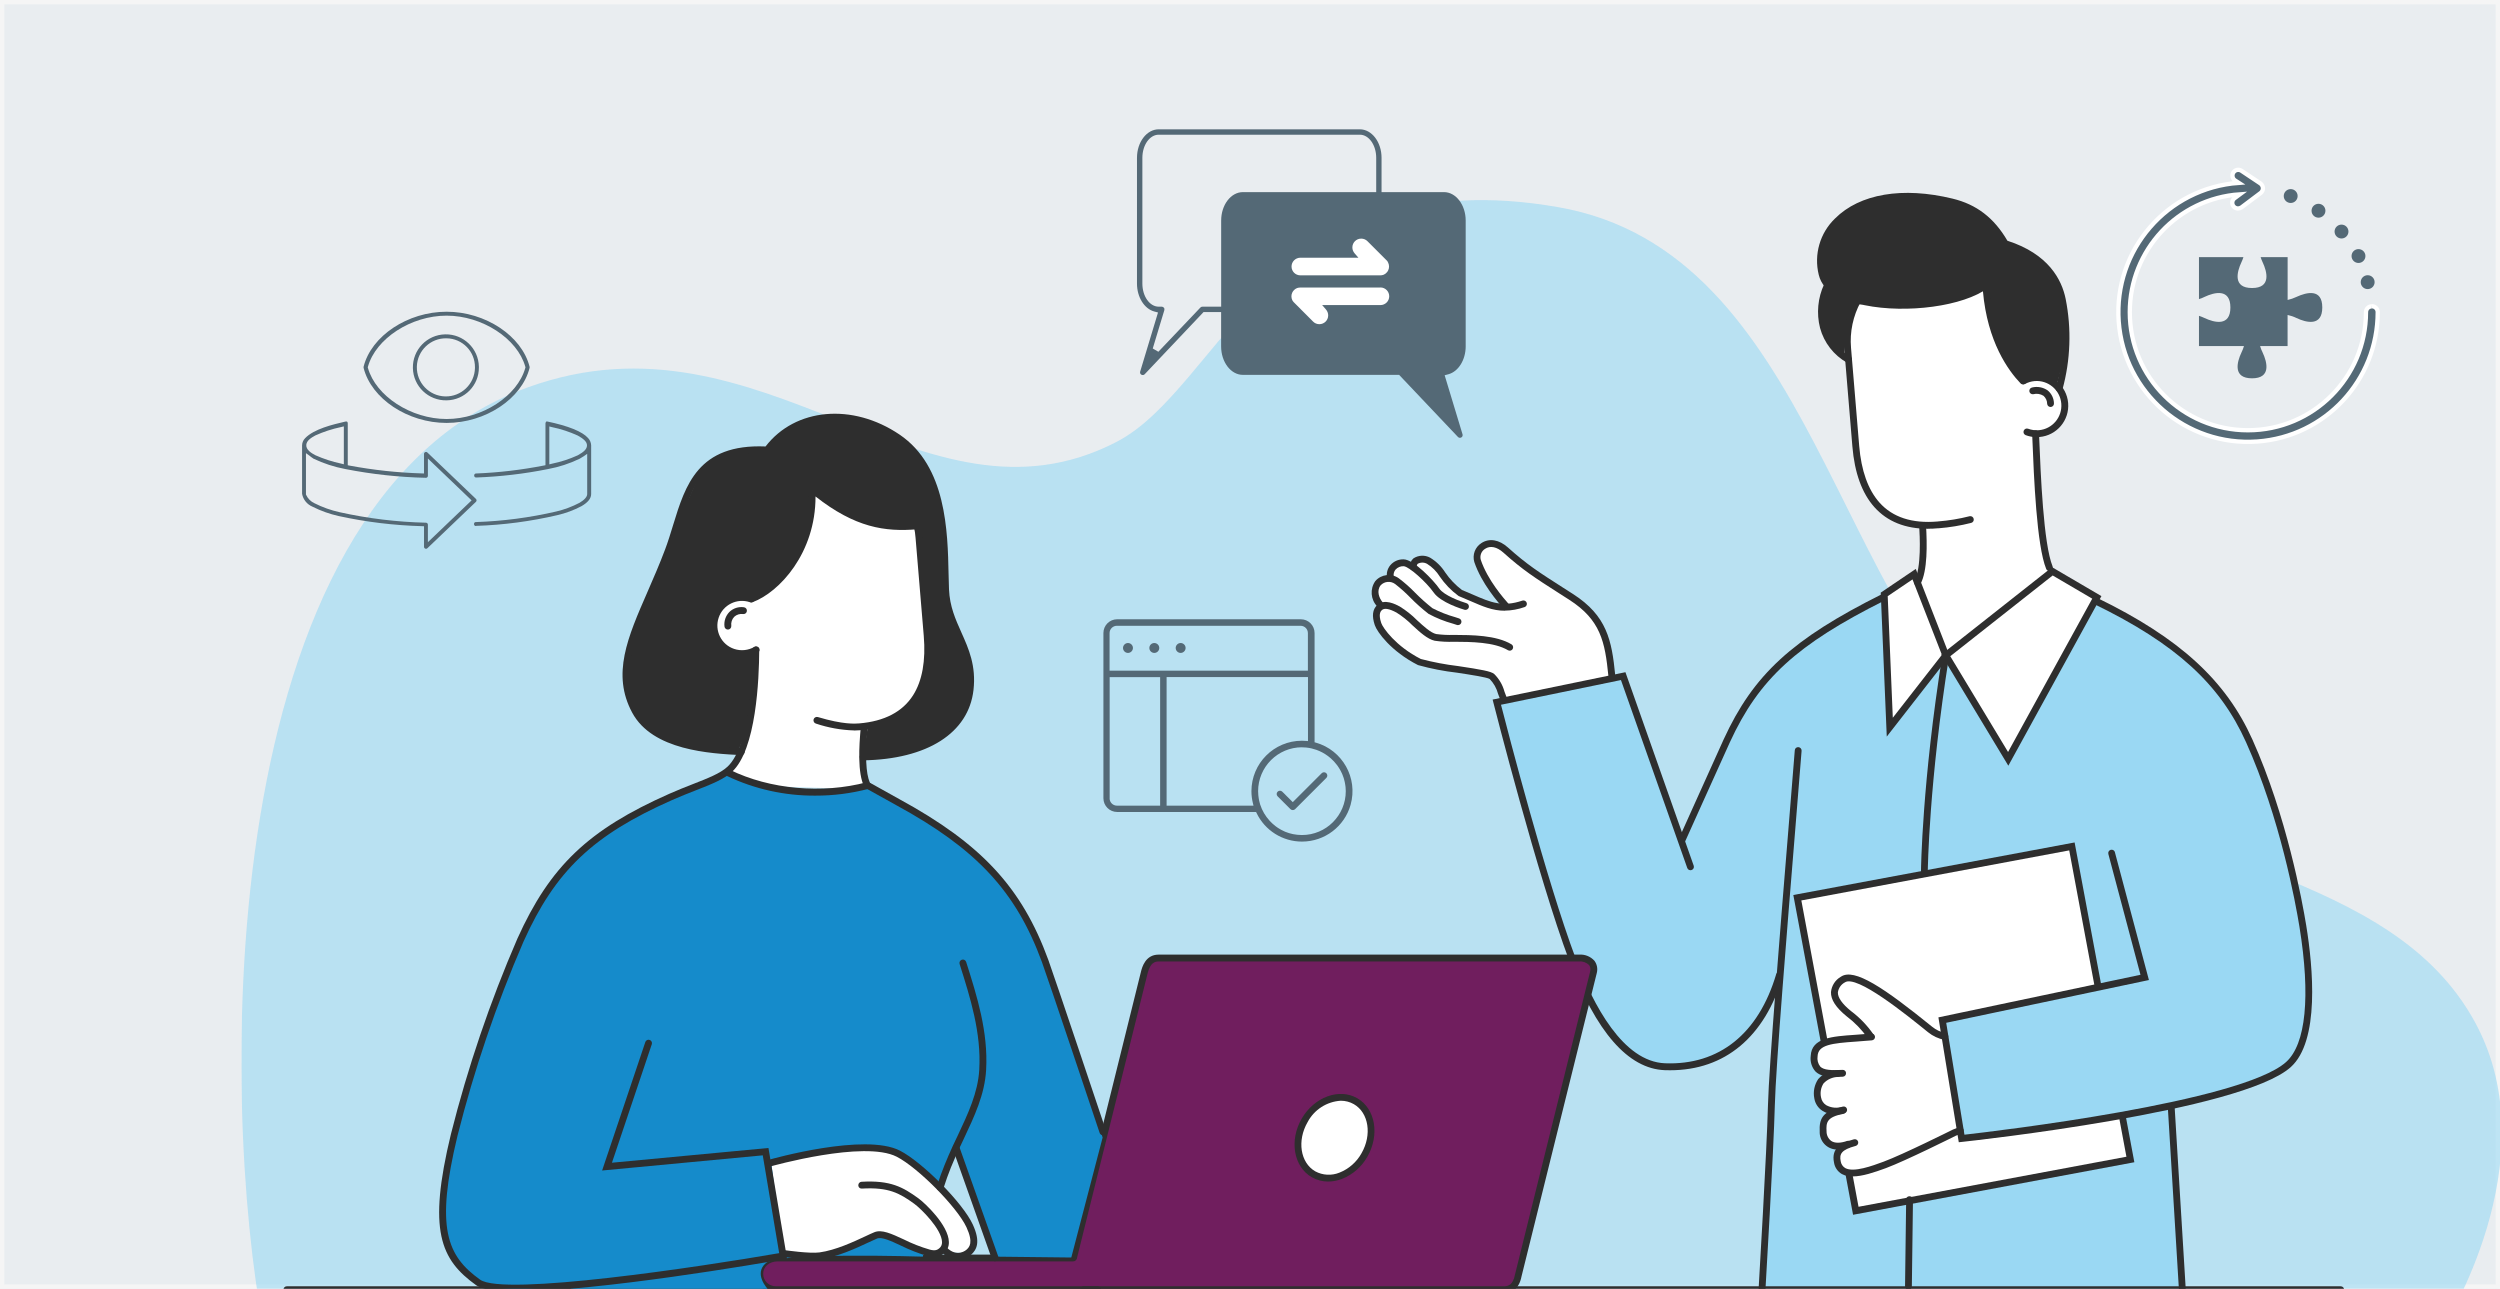 <?xml version="1.0" encoding="UTF-8"?><svg id="Layer_2" xmlns="http://www.w3.org/2000/svg" xmlns:xlink="http://www.w3.org/1999/xlink" viewBox="0 0 580 299"><defs><style>.cls-1,.cls-2,.cls-3{fill:none;}.cls-4{clip-path:url(#clippath);}.cls-5{fill:#e9edf0;}.cls-6{fill:#fff;}.cls-7{fill:#158bcb;}.cls-8{fill:#701e5e;}.cls-9,.cls-10{fill:#546976;}.cls-11{fill:#9ad8f3;}.cls-12{fill:#2e2e2e;}.cls-13{clip-path:url(#clippath-1);}.cls-14{clip-path:url(#clippath-2);}.cls-2{stroke:#fff;stroke-miterlimit:10;}.cls-15{opacity:.6;}.cls-10{fill-rule:evenodd;}.cls-3{stroke:#f5f5f5;}</style><clipPath id="clippath"><rect class="cls-1" x="28" y="15" width="524.42" height="270"/></clipPath><clipPath id="clippath-1"><rect class="cls-1" x="28" y="15" width="524.42" height="270"/></clipPath><clipPath id="clippath-2"><rect class="cls-1" x="28" y="23.21" width="524.42" height="261.79"/></clipPath></defs><g id="Layer_1-2"><g id="Group_1006" transform="translate(-948 -1351)"><g id="Rectangle_21" transform="translate(948 1351)"><rect class="cls-5" width="580" height="299"/><rect class="cls-3" x=".5" y=".5" width="579" height="298"/></g><g id="Group_979" transform="translate(976 1366)"><g class="cls-4"><g id="Group_978"><g id="Group_977"><g class="cls-13"><g id="Group_976"><g id="Group_975" class="cls-15" transform="translate(0 8.214)"><g id="Group_974"><g class="cls-14"><g id="Group_973"><path id="Path_5693" class="cls-11" d="M438.68,150.28c-41.3-31.83-45.77-115.03-105.14-125.43-66.34-11.62-77.81,41.73-102.57,54.49-45.06,23.23-81.57-32.55-136.5-12.69C20.62,93.38,23.12,232.74,33.14,285h505.54s24.92-38.78,7.64-70.84c-19.4-36-71.04-35.67-107.64-63.87"/></g></g></g></g><path id="Path_5694" class="cls-9" d="M310.7,86.58c-.17,0-.33-.08-.45-.2l-13.65-14.41h-36.26c-2.78,0-5.04-2.97-5.04-6.61v-7.96h-4.08l-13.65,14.42c-.2,.21-.52,.26-.77,.11-.25-.14-.37-.44-.28-.72l4.14-13.71-.86-.23c-2.33-.63-4.02-3.35-4.02-6.47V21.61c0-3.64,2.26-6.61,5.04-6.61h46.66c2.78,0,5.04,2.97,5.04,6.61v7.96h14.48c2.78,0,5.04,2.97,5.04,6.61v29.18c0,3.12-1.69,5.85-4.02,6.47l-.86,.23,4.15,13.71c.08,.28-.03,.58-.29,.72-.1,.05-.2,.08-.31,.08h0ZM240.82,16.25c-2.09,0-3.79,2.4-3.79,5.36v29.18c0,2.96,1.7,5.36,3.79,5.36h.71c.2,0,.38,.09,.5,.25,.12,.16,.15,.36,.1,.55l-2.69,8.9,1.3,.76,9.76-10.27c.12-.12,.28-.2,.45-.19h4.36v-19.97c0-3.65,2.26-6.61,5.04-6.61h30.93v-7.96c0-2.95-1.7-5.36-3.79-5.36h-46.66Z"/><path id="Path_5695" class="cls-6" d="M416.94,120.12s2.22-8.83,.73-12.96c-5.32-1.69-4.92-.76-8.49-3.74s-5.8-8.73-6.1-12.5-2-21.02-2-21.02c0,0-1.65-12.69,2.85-16.2,3.5-2.51,27.98-4.71,27.98-4.71,0,0,6.59,6.3,7.24,8.53s5.95,14.97,5.95,14.97c0,0,4.76,2.07,5.6,4.53s.72,4.3-1.14,6.03c-1.63,1.36-3.39,2.56-5.26,3.57,0,0,.84,15.57,1.24,18.99s1.73,12.15,3.02,14.58-24.88,19.58-25.26,19.29-7.85-9.32-7.73-9.92,1.37-9.45,1.37-9.45"/><path id="Path_5696" class="cls-6" d="M423.62,137.15l24.85-19.42,9.84,6.13-20.51,38.17-14.18-24.88Z"/><path id="Path_5697" class="cls-6" d="M416.22,118.33l-7.07,4.66,1.62,29.19,12.33-15.04-6.88-18.81Z"/><path id="Path_5698" class="cls-6" d="M320.73,147.22s-.84-3.82-2.53-5.11-8.13-1.34-13.83-2.88-7.14-2.78-9.37-4.76-4.27-6.27-3.87-7.04,1.14-2.68,1.14-2.68c0,0-2.33-1.74-1.09-3.27s1.93-2.48,3.52-2.43c.25-2.63,.6-2.98,2.53-3.37s2.68,.39,2.68,.39c0,0,.64-2.02,2.38-1.48s3.07,2.08,4.71,3.77,1.49,2.73,4.07,4.21c2.44,1.24,4.98,2.28,7.59,3.12l2.43-.2s-4.02-3.52-4.96-6.69-2.63-4.41-1.16-5.88,1.85-2.15,4.63-1.35,7.01,5.85,9.5,7.11c3.72,2.11,7.27,4.51,10.6,7.2,2.1,1.74,3.64,4.05,4.43,6.66,.64,2.23,1.79,10.71,1.79,10.71l-25.18,3.96Z"/><path id="Path_5699" class="cls-11" d="M348.63,141.82l-29.32,6.04,8.67,32.18s11.5,35.8,14.58,40.85,9.52,11.4,17.06,11.5,11.3-2.48,13.98-4.46c3.22-2.68,6-5.86,8.23-9.42,1.79-2.98,3.08-5.55,3.08-5.55l-3.47,57.51-.2,13.39,96.68,.1-1.49-42.44s20.16-4.16,24.13-7.6,7.5-8.13,7.5-16.59-4.33-28.36-5.39-34.71-9.98-28.96-13.35-34.11-14.54-18.11-31.6-23.4c-3.17,5.95-19.44,36.49-19.44,36.49l-14.48-24.13-13.22,15.86-1.85-29.68s-18.44,9.52-24.06,15.67c-5.28,5.91-9.69,12.54-13.09,19.7-2.05,4.83-9.39,20.1-9.39,20.1l-13.56-37.29Z"/><path id="Path_5700" class="cls-12" d="M441.6,73.39s-5.88-5.88-6.74-9.32c-.72-2.87-1.85-9.41-2.2-11.51-.04-.28-.31-.47-.59-.43-.04,0-.08,.02-.12,.03-1.85,.8-7.65,3.14-12.03,3.31-5.29,.2-17.32,.13-17.32,.13l-2.52,9.39-.26,2.58c-2.13-1.04-3.76-2.9-4.5-5.16-1.06-3.64-1.19-9.72,.27-11.37-1.32-4.23-2.12-8.06,.99-12.76,3.11-4.69,6.68-7.8,16.66-7.67s15.21,1.39,17.78,4.1,6.21,7.01,6.21,7.01c0,0,8.46,2.12,11.11,7.54s3.11,9.39,2.91,12.96-1.59,11.9-2.38,12.5c-4.01-3.68-7.27-1.32-7.27-1.32"/><rect id="Rectangle_1015" class="cls-6" x="395.21" y="186.7" width="64.81" height="73.89" transform="translate(-33.79 82.3) rotate(-10.58)"/><path id="Path_5701" class="cls-12" d="M419.33,107.68c-5.3,0-9.48-1.68-12.46-5.01-2.89-3.22-4.61-7.97-5.12-14.11l-1.89-22.71c-.34-4.01,.51-8.04,2.44-11.58,.24-.36,.74-.46,1.1-.22,.32,.21,.44,.63,.29,.98-1.78,3.26-2.57,6.98-2.25,10.68l1.89,22.71c.48,5.79,2.07,10.22,4.72,13.19,3.04,3.4,7.57,4.88,13.43,4.38l.17-.02c2.47-.19,4.91-.6,7.31-1.21,.43-.09,.85,.19,.94,.62,.09,.41-.16,.82-.57,.93-2.48,.63-5.01,1.05-7.55,1.25h-.17c-.78,.08-1.55,.11-2.29,.11"/><path id="Path_5702" class="cls-12" d="M444.51,86.42c-.88,0-1.75-.16-2.57-.47-.41-.17-.6-.63-.43-1.04,.16-.39,.6-.59,1-.45,.8,.3,1.65,.42,2.49,.35,3.15-.27,5.48-3.03,5.22-6.18-.27-3.15-3.03-5.48-6.18-5.22-.78,.07-1.53,.29-2.22,.66-.39,.21-.87,.06-1.08-.33-.21-.39-.06-.87,.33-1.07,.88-.47,1.85-.76,2.85-.84,4.02-.33,7.55,2.65,7.89,6.67s-2.65,7.55-6.67,7.89c-.21,.02-.41,.03-.62,.03"/><path id="Path_5703" class="cls-12" d="M447.73,79.42c-.42,0-.76-.32-.79-.74,0-.71-.32-1.38-.84-1.85-.71-.45-1.57-.59-2.39-.37-.43,.06-.84-.23-.9-.67-.06-.41,.21-.81,.62-.89,1.26-.31,2.58-.06,3.64,.68,.89,.74,1.42,1.83,1.45,2.99,.03,.44-.3,.82-.73,.85h-.06"/><path id="Path_5704" class="cls-12" d="M416.85,120.92c-.44,0-.79-.35-.79-.79,0-.13,.03-.26,.09-.37,1.66-3.1,1.24-10.4,1.1-12.8-.01-.44,.33-.8,.77-.82,.42-.01,.78,.31,.82,.73,.25,4.35,.38,10.5-1.29,13.63-.14,.26-.41,.42-.7,.42"/><path id="Path_5705" class="cls-12" d="M447.45,117.49c-.32,0-.61-.2-.73-.49-2.22-5.43-2.86-21.4-3.2-29.97l-.06-1.37c-.01-.44,.32-.8,.76-.83,.44-.01,.8,.33,.83,.76l.06,1.37c.32,7.87,.97,24.26,3.09,29.44,.17,.4-.03,.87-.43,1.03-.1,.04-.2,.06-.3,.06"/><path id="Path_5706" class="cls-12" d="M441.34,74.18c-.22,0-.42-.09-.57-.24-2.83-2.95-7.69-9.61-8.73-21.36-6.56,3.94-20.02,5.26-29.17,2.82-.42-.11-.67-.55-.56-.97,.12-.42,.55-.67,.97-.56,8.81,2.35,22.29,.99,28.28-2.86,.61-.4,1.42-.22,1.82,.38,.12,.18,.19,.4,.21,.62,.92,11.53,5.62,18,8.34,20.83,.3,.32,.29,.82-.02,1.12-.15,.14-.34,.22-.55,.22"/><path id="Path_5707" class="cls-12" d="M449.74,75.94c-.08,0-.16-.01-.24-.04-.42-.13-.65-.58-.52-1h0c1.77-6.61,2.01-13.53,.7-20.25-1.2-5.88-5.6-10.16-12.73-12.38l-.3-.09-.16-.27c-2.88-5.07-6.66-8.02-11.88-9.28-11.03-2.67-20.42-1.14-25.75,4.18-3.1,2.97-4.39,7.36-3.38,11.54,.19,.79,.56,1.53,1.09,2.16,.31,.31,.3,.82-.02,1.12s-.82,.3-1.12-.02l-.03-.03c-.7-.82-1.2-1.78-1.45-2.83-1.16-4.72,.28-9.7,3.79-13.07,5.74-5.73,15.67-7.41,27.25-4.6,5.58,1.35,9.63,4.46,12.73,9.77,9.52,3.06,12.6,9.01,13.51,13.48,1.39,6.97,1.14,14.18-.74,21.04-.1,.33-.41,.56-.76,.56"/><path id="Path_5708" class="cls-12" d="M400.87,69.23c-.12,0-.24-.03-.35-.08-3.09-1.74-5.35-4.65-6.27-8.07-.86-3.39-.52-6.97,.95-10.14,.19-.39,.67-.56,1.06-.37,.39,.19,.56,.67,.37,1.06-1.29,2.82-1.59,6-.84,9.02,.81,2.98,2.76,5.52,5.44,7.07,.39,.19,.55,.67,.36,1.06-.13,.27-.41,.44-.71,.44"/><path id="Path_5709" class="cls-12" d="M437.93,162.64l-15.55-25.78,25.7-20.27,11.45,6.71-21.59,39.33Zm-13.47-25.4l13.41,22.22,19.53-35.57-9.18-5.38-23.75,18.73Z"/><path id="Path_5710" class="cls-12" d="M409.73,155.9l-1.4-33.41,8.13-5.5,7.86,20.18-14.59,18.72Zm.22-32.59l1.18,28.21,11.39-14.6-6.82-17.5-5.75,3.89Z"/><path id="Path_5711" class="cls-12" d="M359.46,233.3c-.41,0-.83,0-1.24-.02-8.5-.33-15.95-8.86-22.14-25.35-7.33-19.52-17.49-59.43-17.59-59.83l-.2-.8,30.81-6.35,15.84,44.89c.15,.41-.07,.87-.49,1.01-.41,.15-.87-.07-1.01-.49l-15.38-43.59-27.83,5.73c1.48,5.77,10.6,40.96,17.33,58.86,4.09,10.89,11.01,23.94,20.72,24.32,12.56,.49,21.71-6.87,25.8-20.69,.12-.42,.56-.67,.98-.55,.42,.12,.67,.56,.55,.98v.02c-4.19,14.14-13.44,21.86-26.15,21.86"/><path id="Path_5712" class="cls-12" d="M362.27,180.62c-.11,0-.22-.02-.33-.07-.4-.18-.58-.65-.4-1.05h0l3.51-7.8c2.69-5.99,5.47-12.17,6.83-15.14,6.93-15.08,15.85-23.27,36.7-33.7,.4-.19,.87-.02,1.06,.38,.18,.38,.03,.84-.35,1.04-20.47,10.24-29.21,18.24-35.97,32.94-1.36,2.97-4.14,9.14-6.83,15.13l-3.51,7.8c-.13,.29-.41,.47-.72,.47"/><path id="Path_5713" class="cls-12" d="M380.78,285h-.05c-.44-.03-.77-.4-.74-.84,.02-.32,1.91-32.23,2.18-42.81,.22-8.75,2.93-41.81,4.72-63.69,.66-8.11,1.21-14.85,1.5-18.59,.02-.43,.39-.76,.82-.73h.03c.44,.04,.76,.42,.73,.85-.28,3.74-.83,10.48-1.5,18.6-1.79,21.86-4.49,54.9-4.71,63.6-.27,10.61-2.16,42.54-2.18,42.86-.02,.42-.37,.75-.79,.75"/><path id="Path_5714" class="cls-12" d="M321.11,126.69c-2.82,0-5.15-1.02-8.02-2.27-.81-.35-1.66-.72-2.59-1.1l-.16-.09c-1.67-1.23-3.13-2.74-4.3-4.45-.75-1.21-1.76-2.23-2.97-2.98-.69-.38-1.53-.37-2.21,.03-.14,.21-.21,.46-.19,.71,.02,.44-.32,.81-.76,.82h0c-.43,0-.8-.33-.83-.76-.06-.78,.25-1.54,.83-2.05,1.16-.77,2.66-.83,3.88-.17,1.42,.86,2.63,2.04,3.51,3.44,1.06,1.55,2.37,2.92,3.87,4.05,.91,.37,1.75,.73,2.54,1.08,4.11,1.79,6.83,2.97,11.52,1.38,.42-.12,.86,.13,.98,.55,.11,.39-.09,.8-.47,.95-1.49,.53-3.06,.82-4.64,.84"/><path id="Path_5715" class="cls-12" d="M345.93,142.48c-.41,0-.75-.31-.79-.71-.78-7.84-1.78-12.94-9.07-17.62l-2.33-1.49c-5.63-3.6-8.45-5.41-12.96-9.46-1.5-1.34-3.04-1.67-4.23-.88-.87,.53-1.28,1.57-1.01,2.56,1.6,4.72,5.3,8.9,6.51,10.28,.28,.33,.24,.84-.09,1.12-.32,.28-.81,.25-1.1-.07-1.27-1.43-5.12-5.8-6.82-10.82-.49-1.67,.18-3.46,1.64-4.39,1.82-1.2,4.12-.82,6.17,1.02,4.41,3.96,7.2,5.75,12.76,9.3l2.33,1.49c7.87,5.06,8.99,10.73,9.79,18.8,.04,.44-.27,.82-.71,.87h0s-.05,0-.08,0"/><path id="Path_5716" class="cls-12" d="M418.46,187.82h0c-.44,0-.79-.36-.79-.8h0c0-.2,.25-20.63,4.97-50.1,.07-.43,.47-.73,.9-.66,.43,.07,.73,.47,.66,.9h0c-4.69,29.35-4.95,49.67-4.95,49.87,0,.44-.36,.79-.79,.79"/><path id="Path_5717" class="cls-12" d="M320.83,147.89c-.32,0-.6-.19-.73-.48-.2-.47-.38-.96-.55-1.44-.34-1.3-1.01-2.48-1.94-3.44-.58-.4-4.6-1.01-7.54-1.46-3.07-.35-6.11-.94-9.09-1.77-6.25-3.17-9.5-7.69-10.03-9.27-.71-2.12-.53-3.64,.57-4.67,1.67-1.56,4.33-.13,5.21,.34,1.46,.9,2.8,1.96,4.01,3.18,1.57,1.44,3.18,2.93,4.46,3.22,1.36,.18,2.74,.25,4.11,.2,4.12,.02,9.76,.04,13.35,2.18,.38,.22,.5,.71,.28,1.09-.22,.38-.71,.5-1.09,.28-3.23-1.92-8.61-1.94-12.55-1.96-1.49,.06-2.98-.02-4.46-.24-1.69-.39-3.39-1.95-5.18-3.6-1.11-1.12-2.35-2.11-3.68-2.94-1.68-.9-2.82-1.1-3.38-.57-.22,.2-.89,.83-.15,3,.38,1.14,3.39,5.4,9.17,8.34,2.85,.75,5.75,1.3,8.68,1.65,5.39,.81,7.65,1.21,8.36,1.84,1.14,1.13,1.96,2.54,2.38,4.09,.16,.45,.32,.91,.51,1.35,.17,.4-.01,.87-.41,1.04-.1,.04-.21,.07-.32,.07"/><path id="Path_5718" class="cls-12" d="M401.91,266.83l-13.86-74.19,65.26-12.19,13.86,74.19-65.27,12.19Zm-12-72.93l13.27,71.07,62.15-11.61-13.27-71.07-62.15,11.61Z"/><path id="Path_5719" class="cls-12" d="M478.29,284.73c-.42,0-.77-.33-.79-.74l-2.56-41.98c-.03-.44,.3-.81,.74-.84,.44-.03,.81,.3,.84,.74h0l2.56,41.98c.03,.44-.31,.81-.74,.84h-.05"/><path id="Path_5720" class="cls-12" d="M414.76,284.21h-.01c-.44,0-.78-.36-.78-.8l.26-20.1c-.03-.41,.28-.76,.69-.78,.04,0,.07,0,.11,0,.44,0,.79,.36,.78,.8l-.26,20.1c0,.43-.36,.78-.79,.78"/><path id="Path_5721" class="cls-11" d="M470.69,211.29c-.4,0-47.8,10.31-47.8,10.31l4.2,27.5s40.03-6.35,45.32-7.27-1.72-30.54-1.72-30.54"/><path id="Path_5722" class="cls-12" d="M426.43,249.97l-4.72-28.94,46.88-9.88-7.45-28.01c-.12-.42,.12-.86,.54-.98s.86,.12,.98,.54v.04l7.89,29.63-47.03,9.92,4.23,25.96c7.21-.82,64.14-7.53,74.6-16.84,4.63-4.12,5.73-15.28,3.12-31.41-.91-5.6-4.49-25.22-12.37-42.77-6.09-13.57-16.3-22.86-35.22-32.07-.4-.18-.58-.65-.4-1.05,.18-.4,.65-.58,1.05-.4,.02,0,.03,.02,.05,.02,19.04,9.27,29.8,19.09,35.98,32.85,7.96,17.73,11.57,37.52,12.49,43.17,1.57,9.67,3.18,26.78-3.63,32.85-11.5,10.23-73.6,17.04-76.24,17.32l-.75,.08Z"/><path id="Path_5723" class="cls-12" d="M310.26,130.03c-.09,0-.17-.01-.25-.04l-.89-.29c-1.98-.54-3.88-1.31-5.69-2.28-1.5-1.17-2.92-2.43-4.25-3.79-1.09-1.12-2.26-2.17-3.5-3.13-1.03-.77-2.48-.65-3.36,.28-1.04,1.3-.32,3.04,.41,3.89,.29,.33,.25,.83-.08,1.12-.33,.29-.83,.25-1.12-.08-1.56-1.61-1.74-4.09-.45-5.91,1.38-1.58,3.73-1.86,5.44-.64,1.34,1.01,2.6,2.12,3.77,3.33,1.27,1.29,2.63,2.5,4.05,3.62,1.69,.87,3.46,1.57,5.29,2.08l.89,.29c.42,.14,.64,.59,.5,1-.11,.32-.41,.54-.75,.54"/><path id="Path_5724" class="cls-6" d="M401.51,226.22s-5.55-1.44-7.09,1.44-2.38,2.78-.99,4.51c.71,.99,1.81,1.62,3.02,1.73,0,0-3.31,1.93-2.82,4.26s1.33,3.97,2.37,4.17,1.69,.3,1.69,.3c0,0-2.38,.79-2.48,2.97s.15,3.92,.99,4.26c1.06,.34,2.13,.62,3.22,.84,0,0-2.08,2.03-1.09,3.42s1.89,3.27,4.74,2.92c2.38-.35,4.71-1.02,6.92-1.98,.66-.36,1.93-18.49,1.44-19.39s-9.92-9.47-9.92-9.47"/><path id="Path_5725" class="cls-12" d="M423.23,226.25c-.05,0-.1,0-.15-.01-1.39-.27-2.68-.88-3.78-1.77-4.96-4.02-16.59-13.44-19.3-11.55-.88,.47-1.47,1.33-1.61,2.31-.04,1.2,.99,2.67,3.05,4.34,2.03,1.52,3.79,3.36,5.22,5.44,.2,.39,.05,.87-.34,1.07-.36,.19-.8,.07-1.03-.27-1.35-1.92-2.99-3.61-4.86-5.02-2.51-2.04-3.7-3.88-3.64-5.63,.14-1.48,.99-2.81,2.28-3.55,3.09-2.16,10.11,2.62,21.21,11.61,.89,.73,1.95,1.22,3.08,1.44,.43,.08,.71,.5,.63,.93-.07,.37-.4,.64-.77,.64"/><path id="Path_5726" class="cls-12" d="M401.82,257.94c-.87,.03-1.73-.16-2.5-.56-.98-.56-1.66-1.55-1.83-2.67-.71-3.45,1.81-4.63,4.63-5.39,.42-.11,.86,.14,.97,.56,.11,.42-.14,.86-.56,.97-3.38,.9-3.82,1.9-3.49,3.54,.09,.67,.47,1.25,1.05,1.6,1.96,1.09,6.3-.52,8.9-1.48,4.5-1.66,16.02-7.42,16.13-7.47l1.36-.51c.41-.16,.87,.04,1.03,.44,.16,.41-.04,.87-.44,1.03h-.04l-1.28,.49c-.4,.2-11.63,5.81-16.21,7.51-2.72,1-5.48,1.93-7.72,1.93"/><path id="Path_5727" class="cls-12" d="M397.65,234.86c-1.82,0-3.43-.25-4.46-1.27-.88-.99-1.28-2.32-1.1-3.64,.2-4.18,4.93-4.51,10.4-4.88,1.16-.08,2.39-.17,3.64-.29,.44-.04,.82,.28,.87,.71s-.28,.82-.71,.87c-1.27,.12-2.51,.21-3.69,.29-5.61,.39-8.8,.74-8.92,3.38-.14,.86,.09,1.75,.63,2.43,.83,.82,2.58,.89,5.14,.75,.42-.04,.8,.27,.83,.7,0,.02,0,.03,0,.05,.03,.44-.31,.81-.75,.84h0c-.64,.04-1.28,.07-1.89,.07"/><path id="Path_5728" class="cls-12" d="M397.79,243.54c-1.07,.03-2.12-.27-3.01-.85-1-.65-1.67-1.69-1.86-2.87-.31-1.55,.02-3.16,.9-4.47,1.13-1.27,2.72-2.02,4.42-2.08,.44-.05,.83,.26,.88,.7s-.26,.83-.7,.88c-1.27,.03-2.47,.56-3.35,1.49-.63,.97-.84,2.16-.58,3.29,.13,.72,.55,1.36,1.17,1.76,1.18,.66,2.58,.78,3.86,.34,.42-.12,.86,.12,.98,.54s-.12,.86-.54,.98c-.02,0-.03,0-.05,.01-.7,.19-1.41,.29-2.13,.3"/><path id="Path_5729" class="cls-12" d="M398.41,251.69c-2.23,.11-4.12-1.6-4.24-3.83,0-.11,0-.22,0-.33-.15-2.94,.65-4.81,5.22-5.68,.43-.08,.85,.2,.93,.63,.08,.43-.2,.85-.63,.93-3.91,.74-4.04,2.02-3.93,4.04-.02,.87,.38,1.7,1.07,2.24,.83,.56,2.12,.56,3.73,0,.42-.13,.86,.1,.99,.52,.12,.4-.08,.83-.48,.98-.85,.31-1.75,.48-2.66,.5"/><path id="Path_5730" class="cls-12" d="M312,126.5c-.08,0-.15-.01-.22-.03-.56-.16-5.54-1.67-7.17-4.01s-5.73-6.07-6.98-6.1c-.7-.03-1.38,.26-1.86,.78-.39,.46-.54,1.08-.41,1.67,.09,.43-.19,.85-.62,.93-.43,.09-.85-.19-.93-.62-.22-1.06,.05-2.17,.75-3,.77-.9,1.91-1.4,3.1-1.35,2.32,.04,6.9,4.83,8.25,6.78,1.11,1.6,4.94,2.99,6.31,3.39,.42,.12,.66,.56,.54,.98-.1,.34-.41,.57-.76,.57"/><path id="Path_5731" class="cls-12" d="M515.05,285H38.54c-.44,0-.79-.35-.79-.79s.35-.79,.79-.79h476.51c.44,0,.79,.35,.79,.79s-.35,.79-.79,.79h0"/><path id="Path_5732" class="cls-8" d="M151.52,284.3s-3.17-1.19-3.17-3.27-.1-4.46,8.63-4.26,63.56-.03,63.56-.03l16.66-65.61s-.79-3.87,4.3-3.87,97.58-.13,97.58-.13c0,0,2.64,.2,2.58,2.18s-4.3,16.99-4.3,16.99l-13.55,56.52c-.62,.66-1.43,1.1-2.31,1.26-1.39,.2-169.96,.23-169.96,.23"/><path id="Path_5733" class="cls-12" d="M320.93,285h-97.58c-.44,0-.79-.35-.79-.79s.35-.79,.79-.79h97.58c.94,0,2.08-.3,2.53-2.65l17.46-70.4c.15-.51,.05-1.05-.25-1.48-.61-.59-1.46-.9-2.31-.83h-97.56c-.91,0-1.92,.32-2.54,2.7l-16.4,66.11c-.11,.43-.54,.68-.96,.58s-.68-.54-.58-.96l16.4-66.12c.25-.97,1.02-3.9,4.08-3.9h97.58c1.33-.09,2.64,.44,3.53,1.43,.6,.81,.8,1.84,.55,2.82l-17.46,70.38c-.61,3.21-2.56,3.9-4.08,3.9"/><path id="Path_5734" class="cls-12" d="M226.68,285h-74.74c-2.46,0-4.46-2-4.46-4.46,0-2.58,2.1-4.46,4.99-4.48h68.53c.44,0,.79,.35,.79,.79,0,.44-.35,.79-.79,.79h-68.53c-2.01,.01-3.41,1.2-3.41,2.89,0,1.59,1.29,2.87,2.88,2.88h74.74c.44,0,.79,.35,.79,.79,0,.44-.35,.79-.79,.79h0"/><path id="Path_5735" class="cls-6" d="M288.54,252.95c2.7-4.68,1.79-10.27-2.05-12.48s-9.13-.21-11.83,4.47-1.79,10.27,2.05,12.48,9.13,.21,11.83-4.47"/><path id="Path_5736" class="cls-12" d="M280.14,259.12c-1.34,0-2.66-.34-3.82-1.01-4.2-2.43-5.25-8.51-2.34-13.56s8.71-7.18,12.91-4.76,5.25,8.51,2.34,13.56c-1.31,2.35-3.4,4.17-5.9,5.16-1.02,.39-2.1,.6-3.19,.61m2.93-18.75c-3.26,.19-6.19,2.08-7.71,4.97-2.48,4.29-1.69,9.4,1.76,11.4,1.74,.95,3.83,1.06,5.66,.3,2.16-.86,3.95-2.44,5.08-4.47,2.48-4.29,1.69-9.41-1.76-11.4-.92-.53-1.97-.8-3.03-.8"/><path id="Path_5737" class="cls-6" d="M160.18,97.25c8.59,3.04,21.95,1.59,24.46,8.46s7.27,25.52,2.64,35.96-15.07,14.94-15.07,14.94l.26,11.5s-32.52-.93-32.79-1.32,4.89-4.89,5.55-11.11-13.09-5.95-12.96-15.87,3.7-25.39,10.18-27.9,17.72-14.68,17.72-14.68"/><path id="Path_5738" class="cls-7" d="M138.5,166.27s-1.06-2.31,2.98-1.59,8.99,3.9,16.99,3.9c4.98-.02,9.95-.39,14.87-1.12,0,0,13.35,6.35,18.97,10.91,5.52,4.72,10.57,9.97,15.07,15.67,2.91,3.77,7.93,14.88,8.73,17.98s11.7,36.89,11.7,36.89l-7.27,27.83-17.85-.2-8.46-25.58-5.16,10.84-2.97,14.74s-33.32-1.06-36.36,1.45,.4,6.08,.4,6.08h-45.75l16.13-80.79,17.98-37.02Z"/><path id="Path_5739" class="cls-7" d="M141.01,164.68c-2.78,1.27-5.62,2.37-8.53,3.31-4.1,1.26-19.63,9.19-24.46,13.15s-12.03,14.68-13.62,18.38-9.79,24.59-9.79,24.59l-7.24,24.2s-2.94,14.41-2.41,20.43,4.76,12.17,7.6,13.68,8.79,1.65,10.64,1.65,25.52-2.64,25.52-2.64l35.3-5.69-4.3-22.18-36.88,2.08,12.96-36.49,15.2-54.47Z"/><path id="Path_5740" class="cls-6" d="M150.95,254.91s14.82-3.67,17.7-3.3,5.97-1.41,10.89,.94,11.73,9.43,13.13,10.89,5.97,6.65,5.55,8.54-.32,3.56-2.15,3.67c-1.52,.02-3.05-.08-4.55-.31,0,0-1.05,1.2-3.82,.26s-7.91-3.3-8.43-3.51c-1.26-.23-2.54-.39-3.82-.47,0,0-5.89,2.33-9.32,3.56-2.68,.85-5.5,1.15-8.3,.87-.16,0-4.26-.66-4.26-.66l-2.62-20.47Z"/><path id="Path_5741" class="cls-12" d="M160.77,99.43c.04,3.34-.45,6.67-1.45,9.85-1.59,4.3-8.66,13.62-13.68,14.54-3.17-.4-6.54-.07-7.34,2.84s-1.32,5.62,.73,7.6,8.2,2.45,8.2,2.45c0,0,.07,8.59-.73,12.89-.75,3.3-1.83,6.51-3.24,9.58,0,0-11.77-.99-14.21-1.98s-9.85-4.16-11.17-10.25,.99-16.26,3.5-20.49,6.54-16.92,8.46-21.35,4.83-11.77,7.47-13.09c4.05-1.61,8.34-2.51,12.69-2.64,4.43-5.29,11.77-8.53,17.12-7.74s13.42,3.3,16.59,8,5.95,9.45,6.68,15.07,.26,15.73,1.06,19.37,4.83,11.3,5.42,15.54,.93,9.06-1.79,11.77-7.67,6.48-11.44,7.47c-2.89,.68-5.83,1.14-8.79,1.39l-2.45-.33,.93-6.48s9.12-2.45,11.3-6.54,2.38-13.49,2.38-17.25-2.25-20.69-2.25-20.69l-.73-1.65c-2.71,.32-5.45,.09-8.07-.66-4.63-1.26-6.21-1.26-8.86-3.24-2.03-1.45-4.15-2.78-6.35-3.97"/><path id="Path_5742" class="cls-12" d="M170.12,154.46c-3-.09-5.97-.63-8.81-1.58-.42-.11-.67-.55-.56-.97,.11-.42,.55-.67,.97-.56,.02,0,.03,0,.04,.01,5.89,1.77,8.66,1.54,9.57,1.47,5.87-.49,10.08-2.7,12.52-6.55,2.12-3.36,2.95-8,2.46-13.79l-1.9-22.71c-.06-.87-.19-1.73-.39-2.58-.09-.43,.18-.85,.61-.94,.41-.09,.82,.17,.93,.58,.22,.92,.36,1.86,.43,2.81l1.9,22.71c.51,6.14-.39,11.11-2.7,14.77-2.72,4.3-7.34,6.75-13.73,7.29-.38,.03-.83,.06-1.35,.06"/><path id="Path_5743" class="cls-12" d="M144.15,137.44c-4.03,0-7.3-3.28-7.3-7.31,0-4.03,3.28-7.3,7.31-7.3,.79,0,1.57,.13,2.32,.38,.42,.12,.67,.56,.55,.98-.12,.42-.56,.67-.98,.55-.03,0-.05-.02-.08-.03-2.99-1.01-6.24,.6-7.24,3.6-1.01,2.99,.6,6.24,3.6,7.24,1.56,.52,3.27,.35,4.7-.48,.38-.22,.86-.09,1.09,.28,.22,.38,.09,.86-.29,1.09-.94,.55-1.98,.88-3.07,.96-.21,.02-.41,.03-.62,.03"/><path id="Path_5744" class="cls-12" d="M140.87,131.06c-.41,0-.75-.31-.79-.72-.15-1.24,.27-2.47,1.14-3.37,.89-.86,2.12-1.26,3.35-1.09,.44,.04,.75,.43,.71,.87h0c-.04,.43-.41,.75-.84,.71h-.03c-.75-.11-1.51,.12-2.07,.64-.53,.56-.78,1.33-.68,2.09,.04,.44-.28,.82-.71,.87h-.08"/><path id="Path_5745" class="cls-12" d="M92.05,284.6c-4.69,0-8.16-.41-9.58-1.43-8.28-5.94-11.27-12.69-5.86-35.04,3.91-15.51,9.06-30.68,15.42-45.36,7.58-16.82,16.48-25.3,35.27-33.62,1.95-.87,3.83-1.6,5.48-2.25,3.52-1.38,6.3-2.46,7.98-4.01,5.3-4.87,5.78-21.97,5.8-27.1,0-.44,.36-.79,.79-.79h0c.44,0,.79,.36,.79,.8h0c-.03,6.78-.7,23.11-6.32,28.27-1.9,1.75-4.8,2.88-8.48,4.32-1.64,.64-3.49,1.37-5.41,2.22-18.38,8.13-27.08,16.42-34.47,32.82-6.31,14.59-11.44,29.66-15.32,45.07-5.19,21.47-2.44,27.87,5.24,33.38,5.44,3.91,51.19-2.99,69.39-6.15l-3.81-22.69-37.27,3.52,10.04-29.85c.17-.41,.63-.6,1.03-.43,.37,.15,.57,.55,.47,.94l-9.26,27.53,36.31-3.42,4.32,25.7-.78,.13c-5.24,.92-43.15,7.45-61.79,7.45"/><path id="Path_5746" class="cls-12" d="M146.34,124.75c-.44,0-.79-.36-.79-.8,0-.33,.21-.62,.51-.74,5.71-2.13,13.95-11.21,13.53-23.94-.02-.45,.23-.86,.63-1.06,.4-.2,.88-.14,1.23,.14,9.12,7.4,15.87,8.49,23.23,7.86,.44-.04,.82,.29,.86,.72,.04,.44-.29,.82-.72,.86h0c-7.53,.65-14.46-.41-23.62-7.61,.03,13.14-8.4,22.22-14.57,24.52-.09,.03-.18,.05-.28,.05"/><path id="Path_5747" class="cls-12" d="M227.87,248.38c-.34,0-.64-.22-.75-.54-.12-.36-11.91-35.6-13.38-39.61-6-16.4-15.18-26.29-33.87-36.46-1.74-.95-7.05-3.92-7.05-3.92l-.22-.12-.11-.22c-1.56-3.19-1.2-9.33-.8-13.67,.04-.44,.43-.76,.86-.72,.44,.04,.76,.43,.72,.86-.58,6.2-.4,10.44,.54,12.61,1.03,.57,5.29,2.96,6.8,3.79,19.07,10.39,28.45,20.5,34.6,37.31,1.47,4.03,13.27,39.3,13.39,39.65,.14,.41-.08,.86-.5,1-.08,.03-.17,.04-.25,.04"/><path id="Path_5748" class="cls-12" d="M190.1,261.29c-.08,0-.17-.01-.24-.04-.42-.13-.65-.58-.51-1h0c.28-.88,.58-1.76,.89-2.63,1.14-3.07,2.44-6.08,3.88-9.01,2.45-5.2,4.77-10.11,5.07-15.44,.49-8.58-2.08-16.69-4.56-24.52-.13-.42,.1-.86,.52-1s.86,.1,1,.52c2.53,7.98,5.14,16.22,4.63,25.09-.32,5.64-2.7,10.69-5.22,16.03-1.34,2.83-2.72,5.76-3.82,8.86-.3,.86-.6,1.72-.87,2.58-.11,.33-.41,.55-.76,.55"/><path id="Path_5749" class="cls-12" d="M161.17,169.59c-7.09,.04-14.1-1.51-20.51-4.56-.39-.2-.54-.68-.34-1.07,.2-.38,.65-.53,1.04-.35,9.23,4.52,21.38,5.62,31.72,2.87,.42-.12,.86,.11,.99,.53,.12,.42-.11,.86-.53,.99-.01,0-.03,0-.04,.01-4.02,1.06-8.16,1.59-12.32,1.58"/><path id="Path_5750" class="cls-12" d="M172.24,161.39c-.44,0-.8-.35-.8-.79s.35-.8,.79-.8h0c14.02-.23,23.01-5.8,24.05-14.91,.59-5.21-.99-8.75-2.67-12.5-1.39-3.11-2.83-6.33-3.02-10.58-.05-1.09-.07-2.29-.1-3.6-.2-9.63-.49-24.19-10.66-31.08-10.35-7-22.9-5.84-29.19,2.72l-.25,.35-.43-.02c-14.79-.76-17.34,7.51-20.28,17.1-.58,1.89-1.18,3.84-1.88,5.72-1.31,3.51-2.72,6.74-4.09,9.87-4.5,10.32-8.05,18.46-3.64,26.7,4.29,8.01,17.08,8.68,23.95,9.04,.44,.02,.77,.4,.75,.83h0c0,.42-.35,.76-.77,.75-.02,0-.04,0-.07,0-7.18-.38-20.55-1.07-25.27-9.87-4.78-8.91-1.09-17.37,3.59-28.08,1.35-3.11,2.76-6.32,4.06-9.79,.69-1.83,1.28-3.76,1.85-5.63,2.85-9.29,5.79-18.9,21.45-18.24,6.89-8.95,20.18-10.15,31.1-2.75,10.85,7.35,11.15,22.4,11.36,32.36,.03,1.29,.05,2.49,.1,3.56,.17,3.95,1.49,6.89,2.88,10,1.69,3.78,3.44,7.69,2.8,13.33-1.14,9.98-10.71,16.08-25.6,16.32h-.01Z"/><path id="Path_5751" class="cls-12" d="M202.86,277.61c-.34,0-.64-.21-.75-.53l-9.03-25.47c-.15-.41,.06-.87,.47-1.02,.41-.15,.87,.06,1.02,.47v.02l9.04,25.47c.15,.41-.07,.86-.48,1.01-.09,.03-.18,.05-.27,.05"/><path id="Path_5752" class="cls-12" d="M194.22,277.25c-1.4-.04-2.72-.64-3.66-1.67-.31-.31-.32-.81,0-1.12,.31-.31,.81-.32,1.12,0,2.43,2.39,4.51,.52,4.59,.43,.57-.53,1.64-1.52-.05-5.17-2.15-4.64-11.23-13.82-16.18-16.36-7.55-3.88-29.13,2.21-29.35,2.27-.42,.14-.86-.09-1-.51-.14-.42,.09-.86,.51-1,.02,0,.04-.01,.06-.02,.91-.26,22.4-6.32,30.51-2.16,5.28,2.71,14.6,12.14,16.9,17.11,1.93,4.16,.85,5.92-.32,7-.86,.76-1.97,1.19-3.12,1.2"/><path id="Path_5753" class="cls-12" d="M160.76,277.21c-2.27-.06-4.53-.26-6.78-.58-.43-.06-.73-.46-.67-.9h0c.07-.43,.47-.73,.9-.67,.06,0,5.6,.81,7.91,.5,3.77-.52,7.9-2.46,10.64-3.74,.84-.39,1.55-.73,2.1-.95,1.71-.69,3.93,.34,6.76,1.65,1.95,.98,3.99,1.78,6.09,2.39,1.25,.33,1.72,.07,2.14-.25,.47-.35,.73-.91,.7-1.49-.05-3.01-4.91-7.79-6.45-8.9-3.37-2.43-5.88-3.88-12.14-3.52-.42,.04-.79-.26-.83-.68,0-.02,0-.04,0-.06-.03-.44,.31-.81,.74-.84h0c6.76-.39,9.6,1.25,13.16,3.81,1.55,1.11,7.04,6.28,7.11,10.16,.05,1.08-.44,2.12-1.31,2.77-1,.78-2.33,.98-3.51,.53-2.19-.64-4.31-1.47-6.35-2.48-2.27-1.06-4.42-2.06-5.49-1.62-.53,.22-1.22,.54-2.03,.92-2.82,1.32-7.09,3.32-11.09,3.87-.52,.06-1.05,.09-1.58,.09"/><path id="Path_5754" class="cls-9" d="M70.84,112.32c-.13,0-.25-.05-.34-.14-.09-.08-.13-.2-.13-.32v-4.77l-.5-.02c-6.48-.18-12.93-.96-19.26-2.34-2.12-.47-4.17-1.2-6.11-2.18-1.26-.52-2.17-1.64-2.42-2.98v-11.25c.01-.62,.27-1.22,.71-1.66,2.05-2.15,6.44-3.18,9.35-3.86,.06-.01,.12-.02,.18-.02,.09,0,.18,.02,.25,.08,.08,.11,.12,.25,.11,.39v9.69l.41,.08c5.52,1.03,11.12,1.64,16.74,1.81l.54,.02v-4.54c0-.12,.04-.24,.13-.32,.09-.09,.21-.14,.34-.14,.12,0,.23,.05,.31,.13l11.27,10.77c.18,.17,.19,.46,.02,.65l-.02,.02-11.27,10.77c-.08,.08-.19,.13-.31,.13m-27.85-12.59l.04,.1c.39,.85,1.07,1.53,1.92,1.92,1.86,.94,3.83,1.64,5.87,2.09,6.58,1.46,13.28,2.27,20.01,2.43,.25,0,.44,.21,.44,.45v4.07l10.14-9.7-10.14-9.71v4.02c0,.25-.2,.45-.45,.45-6.28-.14-12.54-.82-18.7-2.03-2.56-.48-5.04-1.29-7.39-2.41-.2-.12-.39-.25-.57-.4-.12-.1-.24-.19-.36-.29l-.82-.59v9.6Zm8.13-15.65c-2.05,.43-4.04,1.08-5.95,1.94-.99,.53-2.02,1.2-2.11,2.16-.11,1.16,1.16,1.94,2.12,2.44,1.91,.85,3.9,1.5,5.94,1.93l.65,.16v-8.79l-.65,.16Z"/><path id="Path_5755" class="cls-10" d="M82.41,107.04c-.24,0-.43-.18-.44-.42h0s0-.03,0-.04c-.02-.23,.14-.44,.37-.46h0s.05,0,.07,0c6.27-.21,12.5-1.03,18.62-2.45,1.88-.44,3.7-1.12,5.42-2.02,1.13-.66,1.78-1.4,1.78-2.02v-9.34l-.81,.56c-.3,.21-.61,.4-.93,.57-2.34,1.13-4.83,1.94-7.39,2.41-5.48,1.1-11.03,1.75-16.62,1.95-.24,.02-.45-.16-.47-.4h0s0-.04,0-.06c-.02-.23,.15-.44,.38-.47h0s.04,0,.05,0c5.27-.21,10.51-.83,15.69-1.84l.42-.08v-9.69c0-.16,.13-.48,.31-.48,4.96,1.03,8.25,2.36,9.57,3.86,.43,.45,.69,1.05,.72,1.68v11.31c0,1.02-.73,1.94-2.23,2.81-1.78,.94-3.68,1.65-5.65,2.1-6.17,1.44-12.46,2.27-18.79,2.48h-.07Zm17.04-14.31l.64-.16c2.05-.42,4.05-1.07,5.95-1.94,1.47-.8,2.11-1.47,2.14-2.24,.06-.96-.99-1.69-2.14-2.34-1.91-.87-3.91-1.53-5.96-1.95l-.64-.16v8.79Z"/><path id="Path_5756" class="cls-10" d="M75.61,77.88c-4.23,.09-7.73-3.26-7.82-7.49-.09-4.23,3.26-7.73,7.49-7.82,4.23-.09,7.73,3.26,7.82,7.49h0v.17c.04,4.18-3.31,7.6-7.49,7.65m0-14.39c-3.72-.09-6.81,2.86-6.9,6.58-.09,3.72,2.86,6.81,6.58,6.9,3.72,.09,6.81-2.86,6.9-6.58v-.16c.04-3.68-2.9-6.69-6.58-6.74"/><path id="Path_5757" class="cls-10" d="M75.61,83.12c-9.01,0-17.47-5.62-19.26-12.79-.02-.08-.02-.16,0-.24,1.79-7.16,10.25-12.77,19.26-12.77s17.47,5.61,19.26,12.79c.02,.07,.02,.15,0,.22-1.79,7.18-10.25,12.79-19.26,12.79m0-24.89c-8.25,0-16.44,5.32-18.25,11.85l-.04,.14,.04,.14c1.82,6.53,10,11.85,18.25,11.85s16.44-5.32,18.26-11.85l.04-.14-.04-.14c-1.82-6.53-10-11.85-18.26-11.85"/><path id="Path_5758" class="cls-9" d="M522.26,56.07c-.75,0-1.35,.61-1.35,1.35,0,15.13-12.27,27.4-27.4,27.4s-27.4-12.27-27.4-27.4c0-14.41,11.16-26.35,25.53-27.34l-1.22,.9c-.59,.44-.71,1.26-.28,1.85,.25,.33,.63,.53,1.05,.54,.3,0,.59-.09,.84-.26l4.45-3.35c.33-.27,.52-.67,.52-1.1-.02-.44-.23-.84-.58-1.1l-4.45-2.97c-.64-.38-1.47-.18-1.85,.46-.36,.6-.2,1.38,.37,1.79l.9,.58c-16.57,1.19-29.04,15.59-27.85,32.16,1.19,16.57,15.59,29.04,32.16,27.85,15.75-1.13,27.94-14.24,27.93-30.03,0-.75-.61-1.35-1.35-1.35"/><path id="Path_5759" class="cls-2" d="M522.26,56.07c-.75,0-1.35,.61-1.35,1.35,0,15.13-12.27,27.4-27.4,27.4s-27.4-12.27-27.4-27.4c0-14.41,11.16-26.35,25.53-27.34l-1.22,.9c-.59,.44-.71,1.26-.28,1.85,.25,.33,.63,.53,1.05,.54,.3,0,.59-.09,.84-.26l4.45-3.35c.33-.27,.52-.67,.52-1.1-.02-.44-.23-.84-.58-1.1l-4.45-2.97c-.64-.38-1.47-.18-1.85,.46-.36,.6-.2,1.38,.37,1.79l.9,.58c-16.57,1.19-29.04,15.59-27.85,32.16,1.19,16.57,15.59,29.04,32.16,27.85,15.75-1.13,27.94-14.24,27.93-30.03,0-.75-.61-1.35-1.35-1.35"/><path id="Path_5760" class="cls-9" d="M522.91,50.46c0,.89-.72,1.61-1.61,1.61s-1.61-.72-1.61-1.61,.72-1.61,1.61-1.61,1.61,.72,1.61,1.61h0"/><path id="Path_5761" class="cls-9" d="M520.78,44.4c0,.89-.72,1.61-1.61,1.61s-1.61-.72-1.61-1.61,.72-1.61,1.61-1.61,1.61,.72,1.61,1.61h0"/><path id="Path_5762" class="cls-9" d="M516.84,38.72c0,.89-.72,1.61-1.61,1.61s-1.61-.72-1.61-1.61,.72-1.61,1.61-1.61,1.61,.72,1.61,1.61h0"/><path id="Path_5763" class="cls-9" d="M511.5,33.89c0,.89-.72,1.61-1.61,1.61s-1.61-.72-1.61-1.61,.72-1.61,1.61-1.61,1.61,.72,1.61,1.61h0Z"/><path id="Path_5764" class="cls-9" d="M505.05,30.48c0,.89-.72,1.61-1.61,1.61-.89,0-1.61-.72-1.61-1.61s.72-1.61,1.61-1.61h0c.89,0,1.61,.72,1.61,1.61"/><path id="Path_5765" class="cls-9" d="M504.79,53.88c-.66,.31-1.35,.55-2.06,.71v-9.93h-6.26c.12,.4,.27,.78,.45,1.16,1.1,2.32,2,6-2.45,6s-3.55-3.67-2.45-6c.18-.38,.33-.76,.45-1.16h-10.31v9.73c.45-.13,.88-.3,1.29-.51,2.32-1.1,6-2,6,2.45s-3.67,3.55-6,2.45c-.45-.2-.9-.39-1.29-.51v7.02h10.44c-.15,.51-.34,1.01-.58,1.48-1.1,2.32-2,6,2.45,6s3.55-3.68,2.45-6c-.24-.48-.43-.97-.58-1.48h6.38v-7.22c.71,.15,1.41,.39,2.06,.71,2.32,1.1,5.99,2,5.99-2.45s-3.61-3.54-5.99-2.45"/><path id="Path_5766" class="cls-9" d="M274.06,180.25c-4.51,0-8.62-2.59-10.55-6.66l-.1-.21h-32.23c-1.76,0-3.19-1.43-3.19-3.19v-38.33c0-1.76,1.43-3.19,3.19-3.19h42.61c1.76,0,3.19,1.43,3.19,3.19v25.35l.26,.07c6.22,1.75,9.85,8.21,8.1,14.43-1.42,5.05-6.03,8.54-11.28,8.54m0-21.88c-5.62,0-10.17,4.56-10.18,10.18,0,.28,.02,.57,.05,.93,0,.07,.04,.35,.04,.35,.02,.19,.05,.37,.08,.55,.02,.13,.05,.27,.08,.4,.04,.16,.08,.32,.12,.47l.03,.12c.03,.12,.05,.2,.08,.29,.45,1.39,1.19,2.66,2.18,3.74l.06,.07c.39,.42,.82,.81,1.27,1.16,.07,.06,.15,.11,.23,.17,.18,.13,.29,.21,.4,.28,.19,.12,.38,.24,.58,.35,.1,.06,.2,.11,.3,.16,.19,.1,.35,.18,.51,.25,0,0,.21,.1,.28,.13,.24,.1,.49,.19,.75,.27,.09,.03,.17,.05,.26,.08,.23,.07,.47,.13,.72,.18l.14,.03c.26,.05,.55,.1,.87,.13l.22,.02c.37,.03,.65,.05,.92,.05,5.62,0,10.17-4.56,10.17-10.18,0-.29-.02-.59-.05-.95,0-.06-.04-.3-.04-.3-.02-.21-.06-.42-.1-.62l-.07-.33c-.04-.2-.1-.4-.15-.6-.04-.16-.07-.26-.09-.3-.1-.29-.19-.56-.3-.81-.02-.06-.14-.3-.14-.3-.08-.17-.15-.33-.24-.49-.06-.12-.13-.24-.2-.36-.09-.15-.16-.27-.24-.39-.09-.14-.18-.28-.27-.41-.04-.06-.08-.12-.13-.17l-.07-.09c-.4-.53-.85-1.02-1.35-1.46l-.09-.08c-.17-.15-.35-.29-.53-.43l-.09-.07c-.82-.61-1.72-1.09-2.68-1.43-.73-.26-1.49-.44-2.26-.52l-.23-.02c-.34-.03-.62-.04-.89-.04m-31.37,13.53h20.17l-.11-.45c-.24-.95-.37-1.92-.37-2.9,0-6.46,5.23-11.7,11.7-11.71h0c.31,0,.65,.02,1.03,.05l.39,.03v-14.85h-32.8v29.82Zm-13.21-1.7c0,.94,.76,1.7,1.7,1.7h10.02v-29.82h-11.71v28.12Zm1.69-40.03c-.94,0-1.7,.76-1.7,1.7h0v8.72h46.01v-8.72c0-.94-.76-1.7-1.7-1.7h-42.61Z"/><path id="Path_5767" class="cls-9" d="M271.92,172.94c-.2,0-.4-.08-.54-.22l-2.97-2.97c-.3-.3-.3-.78,0-1.08,.3-.3,.78-.3,1.08,0h0l2.43,2.43,6.71-6.71c.3-.3,.78-.3,1.08,0,.14,.14,.23,.34,.23,.54,0,.2-.08,.4-.22,.54l-7.25,7.25c-.14,.14-.34,.23-.54,.22"/><path id="Path_5768" class="cls-9" d="M239.8,136.48c-.63,0-1.15-.51-1.15-1.15s.51-1.15,1.15-1.15c.63,0,1.15,.51,1.15,1.15,0,.63-.51,1.15-1.15,1.15"/><path id="Path_5769" class="cls-9" d="M245.91,136.48c-.63,0-1.15-.52-1.15-1.15s.52-1.15,1.15-1.15c.63,0,1.15,.51,1.15,1.15,0,.63-.52,1.15-1.15,1.15"/><path id="Path_5770" class="cls-9" d="M233.69,136.48c-.63,0-1.15-.52-1.15-1.15s.52-1.15,1.15-1.15c.63,0,1.15,.51,1.15,1.15,0,.63-.52,1.15-1.15,1.15"/><path id="Path_5771" class="cls-6" d="M292.23,51.71h-18.58c-.24,0-.47,.04-.7,.11l-.05,.02-.36,.19-.17,.13c-.11,.09-.21,.19-.3,.3l-.12,.16-.15,.27c-.13,.27-.19,.57-.19,.86,0,.31,.07,.61,.2,.89l.13,.21,.18,.23s.04,.04,4.52,4.53c.38,.39,.9,.6,1.45,.6h0c1.13,0,2.05-.91,2.05-2.04,0-.49-.18-.97-.5-1.35l-.9-1.04h13.51c1.13,0,2.05-.91,2.05-2.04,0-1.13-.91-2.05-2.04-2.05h0"/><path id="Path_5772" class="cls-6" d="M293.96,45.72l-.18-.23s-.04-.04-4.53-4.53c-.38-.39-.9-.6-1.45-.6h0c-1.13,0-2.05,.91-2.05,2.04,0,.5,.18,.97,.5,1.35l.9,1.04h-13.51c-1.13,.03-2.03,.96-2,2.09,.02,1.1,.91,1.98,2,2h18.58c.24,0,.47-.04,.7-.11l.05-.02,.36-.19,.17-.13c.11-.09,.21-.19,.3-.3l.12-.16,.15-.27c.13-.27,.19-.57,.19-.86,0-.31-.07-.61-.2-.89l-.12-.21Z"/></g></g></g></g></g></g></g></g></svg>